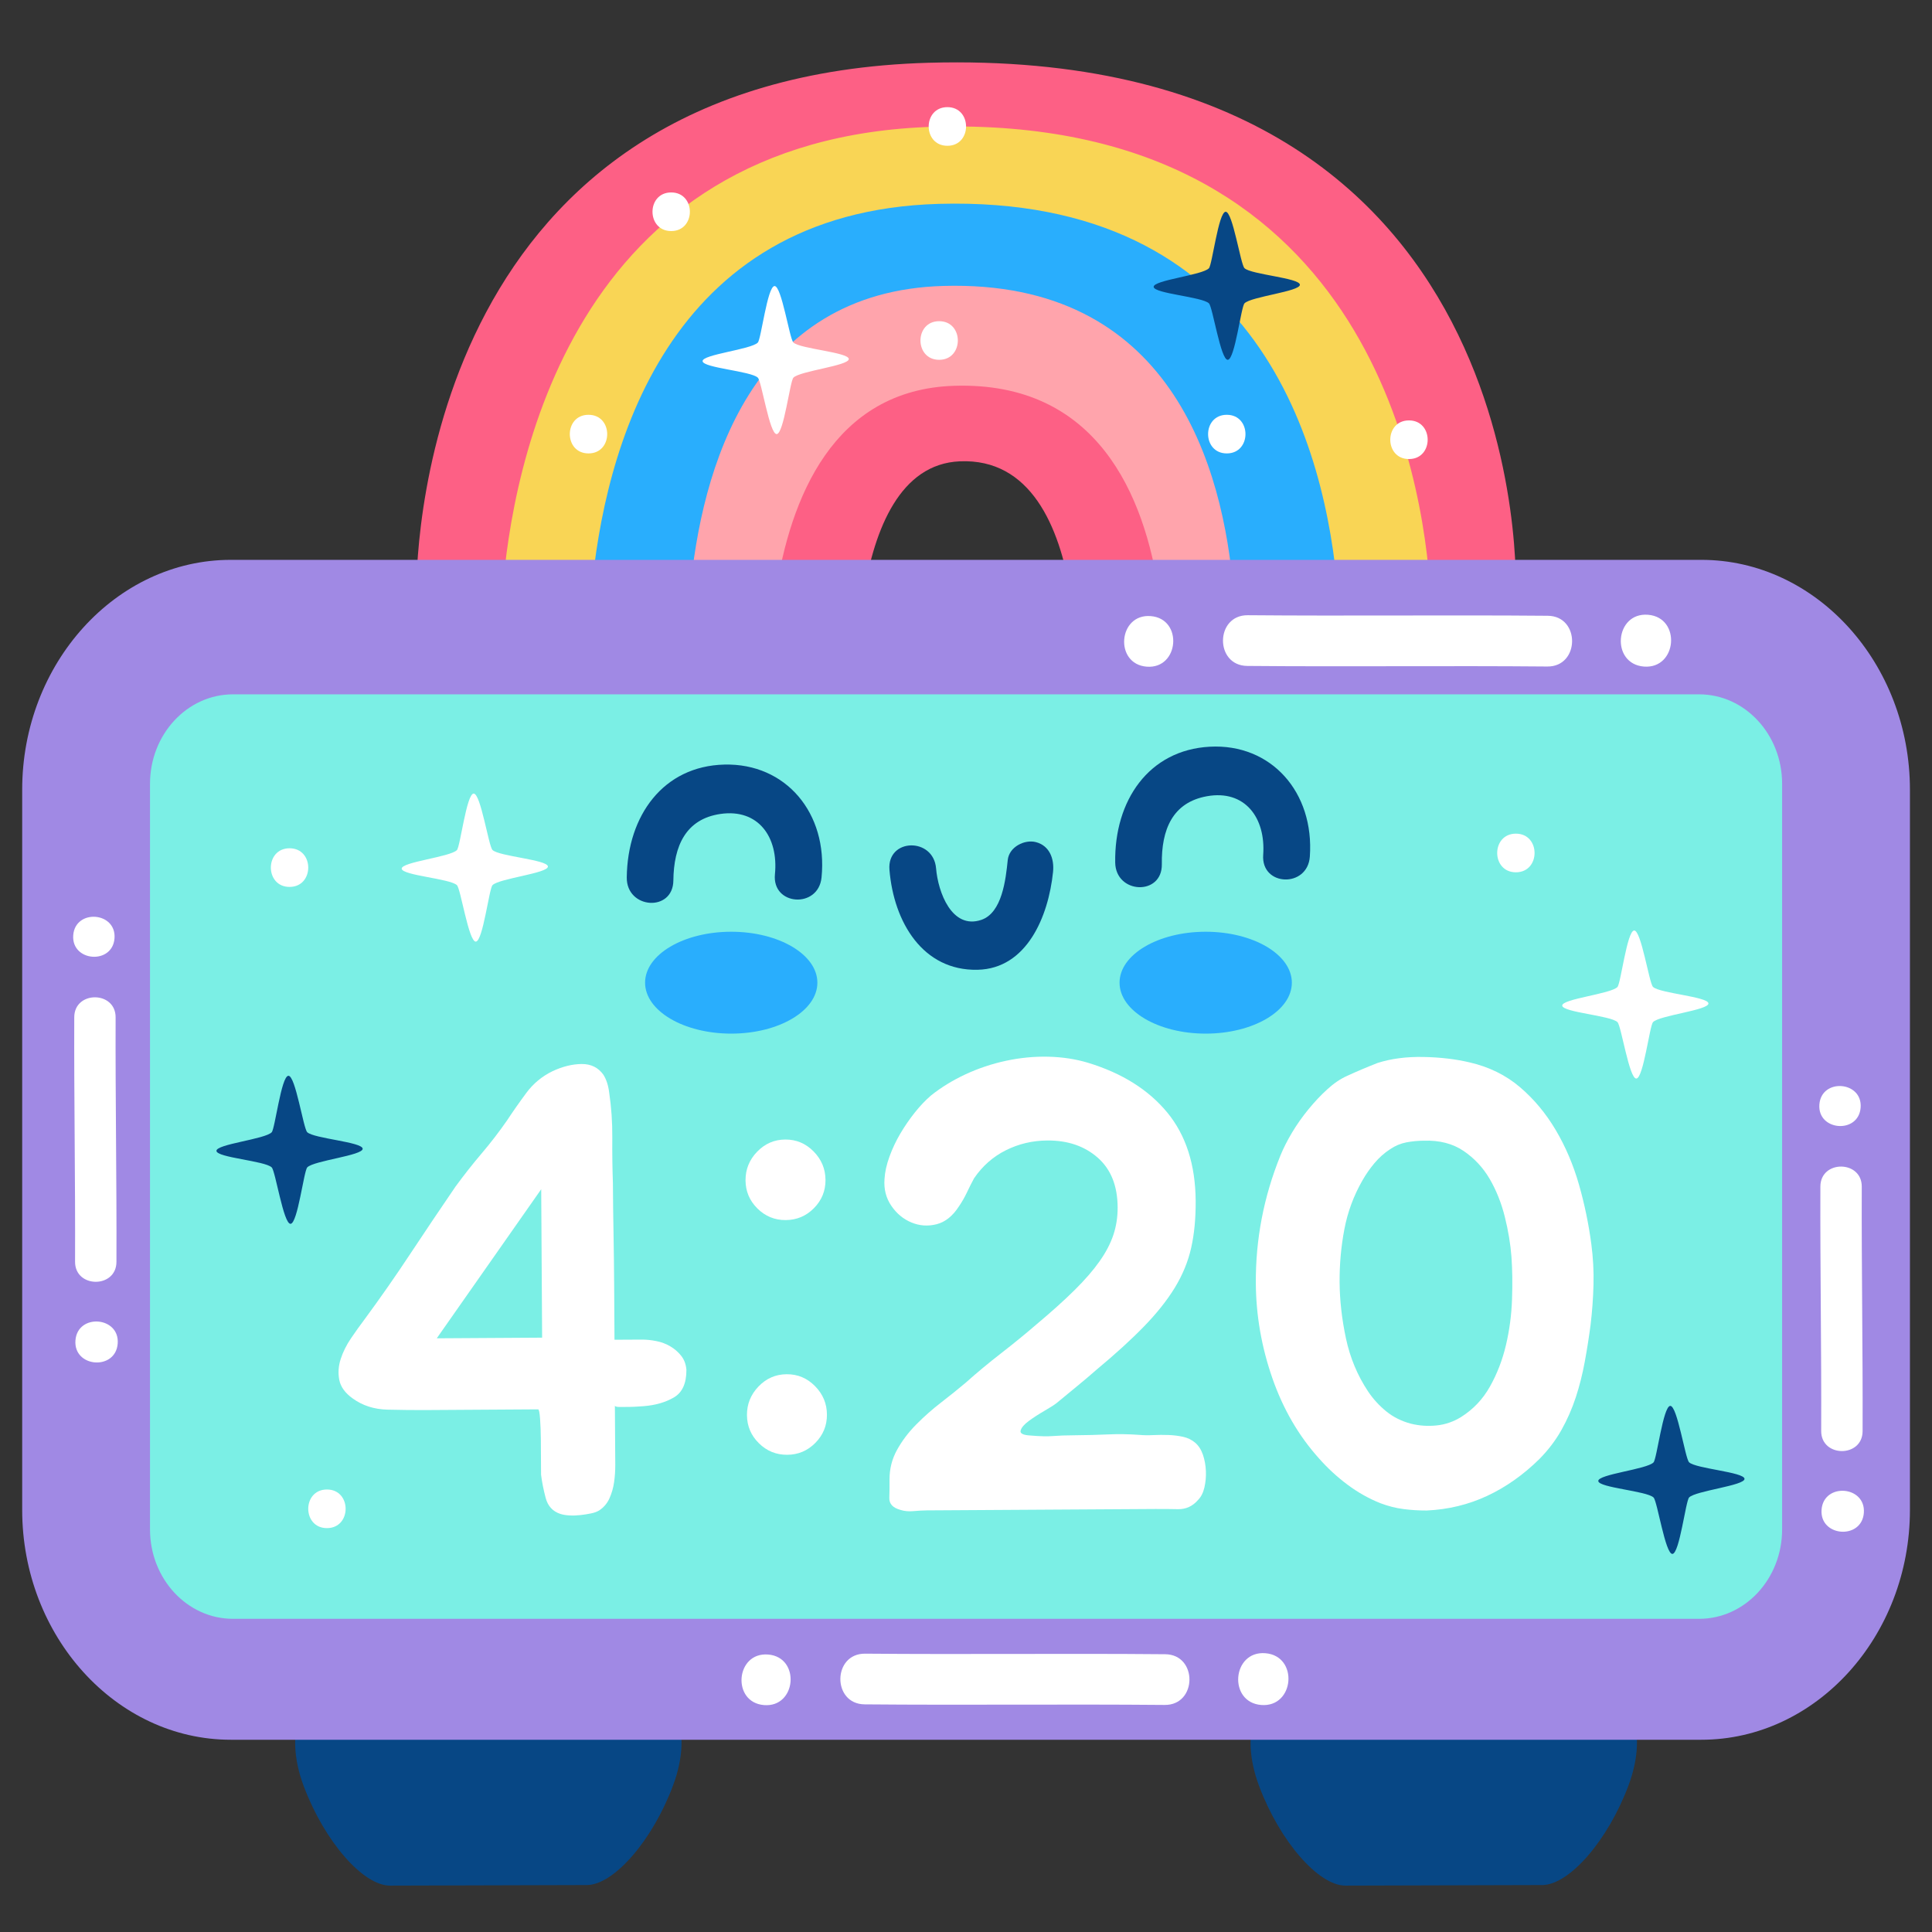 <svg xmlns="http://www.w3.org/2000/svg" xmlns:xlink="http://www.w3.org/1999/xlink" width="400" zoomAndPan="magnify" viewBox="0 0 300 300" height="400" preserveAspectRatio="xMidYMid meet" version="1.0"><rect x="0" y="0" width="300" height="300" fill="#333333" stroke="none"/><defs><clipPath id="6d5c564ba5"><path d="M 45 261 L 106 261 L 106 292.801 L 45 292.801 Z M 45 261 " clip-rule="nonzero"/></clipPath><clipPath id="637ca51329"><path d="M 194 261 L 255 261 L 255 292.801 L 194 292.801 Z M 194 261 " clip-rule="nonzero"/></clipPath><clipPath id="cc2925194a"><path d="M 3.387 86 L 296.637 86 L 296.637 271 L 3.387 271 Z M 3.387 86 " clip-rule="nonzero"/></clipPath></defs><g clip-path="url(#6d5c564ba5)"><path fill="#074785" d="M 104.523 277.211 C 101.344 285.758 95.332 292.695 91.113 292.711 C 80.918 292.742 70.742 292.77 60.574 292.797 C 56.367 292.809 50.363 285.895 47.16 277.344 C 43.957 268.797 46.746 261.859 53.402 261.848 C 68.324 261.816 83.262 261.789 98.215 261.754 C 104.879 261.746 107.707 268.664 104.523 277.211 Z M 104.523 277.211 " fill-opacity="1" fill-rule="evenodd"/></g><g clip-path="url(#637ca51329)"><path fill="#074785" d="M 252.883 277.211 C 249.699 285.758 243.688 292.695 239.469 292.711 C 229.277 292.742 219.098 292.77 208.934 292.797 C 204.723 292.809 198.723 285.895 195.516 277.344 C 192.309 268.797 195.102 261.859 201.758 261.848 C 216.68 261.816 231.617 261.789 246.57 261.754 C 253.234 261.746 256.066 268.664 252.883 277.211 Z M 252.883 277.211 " fill-opacity="1" fill-rule="evenodd"/></g><path fill="#29aefd" d="M 147.109 27.254 C 104.719 28.445 86.594 70.406 91.816 92.191 L 107.125 92.191 C 112.496 71.727 118.219 51.77 148.105 50.938 C 183.227 49.965 183.688 72.523 191.562 92.191 L 207.75 92.191 C 209.891 70.406 196.922 25.855 147.109 27.254 Z M 147.109 27.254 " fill-opacity="1" fill-rule="evenodd"/><path fill="#f9d555" d="M 144.207 16.637 C 87.664 18.223 73.727 72.523 78.012 92.191 L 91.816 92.191 C 93.777 70.059 103.391 32.848 145.777 31.656 C 195.594 30.258 205.926 69.531 207.75 92.191 L 222.121 92.191 C 227.285 74.316 211.207 14.758 144.207 16.637 Z M 144.207 16.637 " fill-opacity="1" fill-rule="evenodd"/><path fill="#fd6085" d="M 148.734 52.871 C 129.914 53.457 118.855 78.059 120.449 92.191 L 134.137 92.191 C 135.801 82.105 139.785 72.023 149.047 71.633 C 160.027 71.168 164.5 81.703 166.242 92.191 L 179.988 92.191 C 182.184 78.059 170.938 52.184 148.734 52.871 Z M 148.734 52.871 " fill-opacity="1" fill-rule="evenodd"/><path fill="#ffa4ac" d="M 146.543 44.398 C 116.66 45.23 108.871 72.672 107.125 92.191 L 120.449 92.191 C 122.684 77.422 129.359 60.492 148.176 59.906 C 170.379 59.219 177.746 76.918 179.988 92.191 L 191.562 92.191 C 190 72.148 181.664 43.426 146.543 44.398 Z M 146.543 44.398 " fill-opacity="1" fill-rule="evenodd"/><path fill="#fd6085" d="M 144.203 9.746 C 67.07 11.91 64.641 83.371 64.637 92.191 L 78.012 92.191 C 79.441 72.895 88.555 21.27 145.094 19.684 C 212.098 17.805 221.012 73.535 222.121 92.191 L 235.363 92.191 C 235.363 92.191 239.227 7.078 144.203 9.746 Z M 144.203 9.746 " fill-opacity="1" fill-rule="evenodd"/><g clip-path="url(#cc2925194a)"><path fill="#a089e4" d="M 296.574 234.445 C 296.574 254.082 281.996 270.148 264.184 270.148 L 35.836 270.148 C 18.023 270.148 3.445 254.082 3.445 234.445 L 3.445 122.633 C 3.445 102.996 18.023 86.934 35.836 86.934 L 264.184 86.934 C 281.996 86.934 296.574 102.996 296.574 122.633 Z M 296.574 234.445 " fill-opacity="1" fill-rule="evenodd"/></g><path fill="#7befe5" d="M 276.727 237.48 C 276.727 245.152 270.957 251.371 263.84 251.371 L 36.18 251.371 C 29.062 251.371 23.293 245.152 23.293 237.48 L 23.293 121.711 C 23.293 114.039 29.062 107.816 36.18 107.816 L 263.84 107.816 C 270.957 107.816 276.727 114.039 276.727 121.711 Z M 276.727 237.48 " fill-opacity="1" fill-rule="evenodd"/><path fill="#ffffff" d="M 93.688 166.875 C 94.148 167.598 94.453 168.512 94.59 169.629 C 94.934 171.926 95.094 174.27 95.078 176.664 C 95.059 179.066 95.09 181.414 95.172 183.711 C 95.188 186.402 95.219 189.062 95.27 191.688 C 95.316 194.312 95.352 196.977 95.367 199.664 L 95.418 208.035 L 99.656 208.012 C 100.379 208.008 101.137 208.086 101.926 208.246 C 102.715 208.402 103.438 208.676 104.098 209.07 C 104.754 209.457 105.32 209.949 105.781 210.535 C 106.246 211.121 106.512 211.844 106.586 212.695 C 106.598 214.801 105.949 216.234 104.637 216.996 C 103.328 217.758 101.754 218.211 99.918 218.352 C 99.785 218.352 99.504 218.375 99.078 218.406 C 98.652 218.441 98.176 218.461 97.652 218.465 C 97.125 218.465 96.648 218.473 96.223 218.473 C 95.793 218.477 95.547 218.414 95.48 218.281 L 95.523 224.98 C 95.527 225.703 95.531 226.52 95.539 227.441 C 95.543 228.363 95.484 229.266 95.355 230.152 C 95.23 231.039 94.988 231.879 94.633 232.668 C 94.273 233.461 93.738 234.086 93.02 234.551 C 92.688 234.75 92.281 234.898 91.789 235 C 91.297 235.102 90.754 235.188 90.164 235.258 C 89.574 235.324 88.996 235.348 88.441 235.316 C 87.879 235.285 87.406 235.207 87.008 235.078 C 85.824 234.691 85.062 233.859 84.727 232.582 C 84.391 231.301 84.152 230.105 84.016 228.988 C 84.016 228.793 84.012 228.152 84.004 227.07 C 83.996 225.984 83.988 224.84 83.984 223.621 C 83.977 222.406 83.934 221.305 83.863 220.32 C 83.789 219.336 83.691 218.844 83.559 218.844 L 66.215 218.953 C 64.305 218.961 62.301 218.945 60.199 218.891 C 58.098 218.84 56.285 218.258 54.77 217.152 C 53.582 216.305 52.887 215.34 52.68 214.258 C 52.477 213.176 52.551 212.09 52.91 211.008 C 53.262 209.918 53.797 208.852 54.516 207.793 C 55.23 206.742 55.914 205.785 56.566 204.926 C 59.043 201.562 61.438 198.133 63.746 194.637 C 66.059 191.145 68.387 187.68 70.73 184.254 C 72.035 182.473 73.387 180.754 74.789 179.105 C 76.191 177.457 77.512 175.742 78.75 173.957 C 79.66 172.574 80.652 171.156 81.73 169.703 C 82.805 168.254 84.16 167.129 85.801 166.332 C 87.371 165.598 88.883 165.23 90.324 165.219 C 91.77 165.211 92.891 165.762 93.688 166.875 Z M 84.039 184.664 L 67.82 207.812 L 84.18 207.711 Z M 84.039 184.664 " fill-opacity="1" fill-rule="nonzero"/><path fill="#ffffff" d="M 128.184 183.211 C 128.195 184.918 127.594 186.387 126.387 187.605 C 125.18 188.828 123.723 189.441 122.012 189.453 C 120.305 189.465 118.84 188.867 117.617 187.66 C 116.395 186.449 115.777 184.996 115.766 183.289 C 115.758 181.582 116.352 180.098 117.562 178.844 C 118.77 177.59 120.227 176.953 121.938 176.945 C 123.645 176.938 125.109 177.551 126.332 178.789 C 127.555 180.031 128.172 181.504 128.184 183.211 Z M 128.406 219.656 C 128.418 221.363 127.816 222.828 126.609 224.051 C 125.402 225.273 123.945 225.891 122.234 225.898 C 120.527 225.91 119.062 225.312 117.84 224.105 C 116.613 222.898 116 221.441 115.988 219.734 C 115.977 218.023 116.578 216.543 117.785 215.289 C 118.996 214.031 120.449 213.398 122.16 213.391 C 123.867 213.379 125.332 213.992 126.555 215.234 C 127.781 216.473 128.398 217.949 128.406 219.656 Z M 128.406 219.656 " fill-opacity="1" fill-rule="nonzero"/><path fill="#ffffff" d="M 148.906 187.32 C 147.93 188.84 146.766 189.762 145.422 190.102 C 144.078 190.438 142.777 190.348 141.527 189.824 C 140.277 189.312 139.234 188.449 138.406 187.238 C 137.578 186.027 137.223 184.633 137.348 183.055 C 137.406 182.008 137.66 180.855 138.113 179.605 C 138.566 178.355 139.137 177.152 139.816 175.996 C 140.5 174.848 141.25 173.758 142.066 172.734 C 142.879 171.715 143.711 170.84 144.562 170.109 C 146.133 168.852 147.914 167.758 149.914 166.824 C 151.91 165.895 154.008 165.191 156.207 164.719 C 158.406 164.246 160.605 164.035 162.809 164.086 C 165.008 164.141 167.062 164.457 168.973 165.035 C 174.238 166.645 178.328 169.211 181.242 172.738 C 184.152 176.27 185.629 180.855 185.664 186.504 C 185.68 189.195 185.449 191.609 184.969 193.746 C 184.488 195.887 183.648 197.941 182.445 199.918 C 181.238 201.898 179.641 203.91 177.652 205.957 C 175.66 208.008 173.195 210.254 170.25 212.703 C 169.273 213.562 168.258 214.422 167.211 215.277 C 166.164 216.141 165.121 217 164.074 217.863 C 163.746 218.125 163.125 218.523 162.211 219.055 C 161.293 219.586 160.473 220.117 159.754 220.645 C 159.035 221.176 158.609 221.672 158.484 222.129 C 158.352 222.594 158.883 222.852 160.066 222.91 C 161.512 223.035 162.66 223.059 163.516 222.988 C 164.367 222.918 165.52 222.875 166.965 222.867 C 168.672 222.855 170.348 222.812 171.988 222.738 C 173.629 222.664 175.273 222.688 176.918 222.809 C 177.574 222.867 178.297 222.883 179.086 222.84 C 179.875 222.805 180.664 222.797 181.453 222.828 C 182.238 222.855 182.996 222.953 183.719 223.109 C 184.441 223.27 185.066 223.578 185.598 224.031 C 186.125 224.492 186.523 225.109 186.793 225.898 C 187.059 226.684 187.211 227.523 187.25 228.406 C 187.289 229.293 187.211 230.148 187.02 230.973 C 186.828 231.793 186.504 232.434 186.047 232.898 C 185.199 233.887 184.148 234.371 182.902 234.344 C 181.652 234.316 180.469 234.309 179.352 234.316 L 143.973 234.531 C 143.312 234.539 142.609 234.574 141.852 234.645 C 141.098 234.715 140.426 234.652 139.832 234.461 C 138.648 234.141 138.066 233.52 138.094 232.602 C 138.125 231.68 138.133 230.727 138.125 229.742 C 138.117 228.102 138.5 226.574 139.281 225.156 C 140.062 223.738 141.055 222.422 142.266 221.199 C 143.473 219.977 144.762 218.836 146.137 217.777 C 147.508 216.715 148.785 215.691 149.961 214.699 C 151.66 213.18 153.492 211.656 155.453 210.133 C 157.414 208.613 159.277 207.09 161.043 205.566 C 163.328 203.648 165.273 201.898 166.875 200.312 C 168.473 198.73 169.762 197.242 170.738 195.855 C 171.719 194.473 172.43 193.105 172.883 191.758 C 173.332 190.41 173.555 188.977 173.547 187.469 C 173.527 184.117 172.492 181.547 170.445 179.754 C 168.395 177.961 165.797 177.074 162.641 177.094 C 160.34 177.105 158.191 177.613 156.195 178.609 C 154.199 179.605 152.547 181.062 151.246 182.973 C 150.855 183.699 150.48 184.441 150.125 185.199 C 149.766 185.953 149.359 186.66 148.906 187.32 Z M 148.906 187.32 " fill-opacity="1" fill-rule="nonzero"/><path fill="#ffffff" d="M 221.535 234.551 C 220.352 234.555 219.152 234.484 217.938 234.328 C 216.719 234.172 215.52 233.863 214.332 233.41 C 212.555 232.703 210.855 231.746 209.238 230.539 C 207.621 229.332 206.152 227.98 204.828 226.477 C 201.652 222.953 199.23 218.781 197.559 213.965 C 195.887 209.145 195.035 204.242 195.004 199.25 C 194.961 192.422 196.234 185.816 198.824 179.43 C 199.277 178.312 199.879 177.125 200.625 175.871 C 201.371 174.621 202.219 173.418 203.168 172.262 C 204.109 171.109 205.09 170.066 206.105 169.145 C 207.117 168.215 208.148 167.52 209.195 167.055 C 210.637 166.387 212.211 165.723 213.914 165.055 C 216.012 164.383 218.375 164.078 221.004 164.125 C 223.633 164.172 226.035 164.457 228.207 164.969 C 231.23 165.668 233.836 166.953 236.016 168.809 C 238.195 170.668 240.047 172.891 241.574 175.473 C 243.102 178.059 244.301 180.875 245.176 183.922 C 246.047 186.973 246.691 190.07 247.105 193.219 C 247.379 195.32 247.492 197.406 247.438 199.469 C 247.387 201.543 247.234 203.625 246.984 205.73 C 246.734 207.637 246.434 209.543 246.082 211.449 C 245.734 213.355 245.27 215.199 244.688 216.973 C 244.105 218.75 243.363 220.445 242.453 222.059 C 241.543 223.676 240.402 225.172 239.031 226.562 C 236.547 229.008 233.848 230.914 230.934 232.277 C 228.016 233.641 224.887 234.398 221.535 234.551 Z M 221.086 177.125 C 220.164 177.133 219.262 177.219 218.375 177.387 C 217.488 177.559 216.656 177.91 215.871 178.438 C 214.953 179.035 214.137 179.762 213.418 180.621 C 212.699 181.48 212.082 182.371 211.562 183.289 C 210.199 185.664 209.258 188.199 208.75 190.895 C 208.238 193.594 207.996 196.316 208.012 199.074 C 208.031 201.898 208.359 204.82 209 207.836 C 209.645 210.852 210.793 213.602 212.453 216.09 C 213.246 217.266 214.191 218.293 215.281 219.176 C 216.371 220.055 217.637 220.684 219.086 221.07 C 220.402 221.395 221.734 221.484 223.082 221.34 C 224.426 221.203 225.688 220.766 226.867 220.039 C 228.766 218.844 230.266 217.262 231.371 215.281 C 232.477 213.305 233.301 211.168 233.844 208.863 C 234.387 206.562 234.703 204.195 234.785 201.766 C 234.871 199.336 234.84 197.137 234.699 195.168 C 234.551 193.195 234.211 191.133 233.672 188.969 C 233.133 186.805 232.352 184.84 231.32 183.07 C 230.289 181.305 228.938 179.852 227.254 178.711 C 225.57 177.574 223.516 177.047 221.086 177.125 Z M 221.086 177.125 " fill-opacity="1" fill-rule="nonzero"/><path fill="#ffffff" d="M 256.68 153.246 C 256.074 152.66 254.852 144.422 253.75 144.488 C 252.641 144.555 251.676 152.723 251.156 153.262 C 250.117 154.344 242.52 155.105 242.582 156.152 C 242.645 157.199 250.105 157.688 251.16 158.715 C 251.75 159.281 252.984 167.543 254.094 167.477 C 255.199 167.41 256.148 159.266 256.688 158.707 C 257.688 157.664 265.348 156.859 265.285 155.809 C 265.223 154.762 257.695 154.234 256.68 153.246 Z M 256.68 153.246 " fill-opacity="1" fill-rule="nonzero"/><path fill="#ffffff" d="M 123.195 53.18 C 122.59 52.594 121.371 44.355 120.266 44.418 C 119.156 44.488 118.191 52.656 117.672 53.195 C 116.633 54.273 109.035 55.039 109.098 56.082 C 109.16 57.129 116.625 57.621 117.676 58.645 C 118.266 59.211 119.5 67.473 120.609 67.406 C 121.715 67.34 122.664 59.195 123.203 58.641 C 124.207 57.598 131.863 56.789 131.801 55.738 C 131.738 54.695 124.211 54.164 123.195 53.18 Z M 123.195 53.18 " fill-opacity="1" fill-rule="nonzero"/><path fill="#ffffff" d="M 76.477 131.988 C 75.867 131.398 74.648 123.16 73.543 123.227 C 72.434 123.293 71.469 131.461 70.949 132 C 69.91 133.078 62.312 133.844 62.375 134.891 C 62.438 135.934 69.902 136.43 70.953 137.449 C 71.543 138.02 72.781 146.277 73.887 146.215 C 74.996 146.148 75.941 138.004 76.48 137.445 C 77.484 136.402 85.141 135.598 85.082 134.547 C 85.02 133.496 77.488 132.973 76.477 131.988 Z M 76.477 131.988 " fill-opacity="1" fill-rule="nonzero"/><path fill="#074785" d="M 47.707 175.809 C 47.102 175.219 45.883 166.98 44.777 167.047 C 43.668 167.113 42.703 175.281 42.188 175.82 C 41.145 176.902 33.547 177.664 33.609 178.711 C 33.672 179.758 41.133 180.25 42.188 181.27 C 42.777 181.836 44.016 190.102 45.121 190.035 C 46.227 189.969 47.176 181.824 47.715 181.266 C 48.719 180.223 56.375 179.418 56.316 178.371 C 56.25 177.32 48.723 176.793 47.707 175.809 Z M 47.707 175.809 " fill-opacity="1" fill-rule="nonzero"/><path fill="#074785" d="M 262.281 227.062 C 261.676 226.477 260.453 218.242 259.352 218.305 C 258.242 218.375 257.277 226.539 256.758 227.082 C 255.719 228.16 248.117 228.922 248.18 229.973 C 248.242 231.016 255.707 231.508 256.762 232.531 C 257.352 233.098 258.586 241.359 259.695 241.293 C 260.801 241.23 261.75 233.082 262.285 232.523 C 263.289 231.484 270.949 230.68 270.887 229.629 C 270.824 228.578 263.297 228.051 262.281 227.062 Z M 262.281 227.062 " fill-opacity="1" fill-rule="nonzero"/><path fill="#074785" d="M 193.242 41.641 C 192.633 41.055 191.414 32.816 190.312 32.883 C 189.199 32.949 188.234 41.117 187.719 41.656 C 186.68 42.738 179.078 43.5 179.141 44.547 C 179.203 45.59 186.668 46.082 187.723 47.105 C 188.309 47.672 189.547 55.938 190.652 55.871 C 191.762 55.805 192.707 47.656 193.246 47.102 C 194.25 46.059 201.91 45.254 201.848 44.207 C 201.785 43.156 194.258 42.625 193.242 41.641 Z M 193.242 41.641 " fill-opacity="1" fill-rule="nonzero"/><path fill="#074785" d="M 112.48 118.723 C 102.996 118.953 97.434 126.633 97.324 136.246 C 97.266 141.164 104.5 141.676 104.559 136.734 C 104.617 131.348 106.492 127.18 111.855 126.391 C 117.742 125.527 120.906 129.977 120.332 135.754 C 119.848 140.664 127.086 141.133 127.57 136.246 C 128.555 126.273 122.039 118.492 112.48 118.723 Z M 112.48 118.723 " fill-opacity="1" fill-rule="nonzero"/><path fill="#074785" d="M 187.84 115.949 C 178.371 116.469 173.02 124.312 173.168 133.93 C 173.242 138.848 180.484 139.137 180.41 134.195 C 180.324 128.809 182.086 124.586 187.422 123.637 C 193.281 122.594 196.562 126.949 196.148 132.746 C 195.797 137.668 203.039 137.914 203.391 133.016 C 204.105 123.012 197.387 115.43 187.84 115.949 Z M 187.84 115.949 " fill-opacity="1" fill-rule="nonzero"/><path fill="#074785" d="M 163.516 135.398 C 163.727 133.324 162.965 131.316 160.859 130.766 C 159.129 130.309 156.691 131.48 156.48 133.559 C 156.172 136.555 155.609 141.75 152.371 142.84 C 147.793 144.379 145.656 138.508 145.355 134.855 C 144.957 129.965 137.715 130.125 138.113 135.059 C 138.781 143.219 143.312 150.766 151.789 150.586 C 159.426 150.426 162.797 142.348 163.516 135.398 Z M 163.516 135.398 " fill-opacity="1" fill-rule="nonzero"/><path fill="#ffffff" d="M 235.387 129.449 C 231.516 129.449 231.516 135.449 235.387 135.449 C 239.254 135.449 239.254 129.449 235.387 129.449 Z M 235.387 129.449 " fill-opacity="1" fill-rule="nonzero"/><path fill="#ffffff" d="M 190.496 64.41 C 186.625 64.41 186.625 70.406 190.496 70.406 C 194.363 70.406 194.363 64.41 190.496 64.41 Z M 190.496 64.41 " fill-opacity="1" fill-rule="nonzero"/><path fill="#ffffff" d="M 147.109 16.637 C 143.238 16.637 143.238 22.637 147.109 22.637 C 150.977 22.637 150.977 16.637 147.109 16.637 Z M 147.109 16.637 " fill-opacity="1" fill-rule="nonzero"/><path fill="#ffffff" d="M 104.223 29.883 C 100.352 29.883 100.352 35.879 104.223 35.879 C 108.09 35.879 108.09 29.883 104.223 29.883 Z M 104.223 29.883 " fill-opacity="1" fill-rule="nonzero"/><path fill="#ffffff" d="M 145.832 49.875 C 141.961 49.875 141.961 55.871 145.832 55.871 C 149.699 55.871 149.699 49.875 145.832 49.875 Z M 145.832 49.875 " fill-opacity="1" fill-rule="nonzero"/><path fill="#ffffff" d="M 91.383 64.41 C 87.512 64.41 87.512 70.406 91.383 70.406 C 95.254 70.406 95.254 64.41 91.383 64.41 Z M 91.383 64.41 " fill-opacity="1" fill-rule="nonzero"/><path fill="#ffffff" d="M 218.785 65.281 C 214.914 65.281 214.914 71.281 218.785 71.281 C 222.656 71.281 222.656 65.281 218.785 65.281 Z M 218.785 65.281 " fill-opacity="1" fill-rule="nonzero"/><path fill="#ffffff" d="M 44.961 131.719 C 41.09 131.719 41.09 137.719 44.961 137.719 C 48.832 137.719 48.832 131.719 44.961 131.719 Z M 44.961 131.719 " fill-opacity="1" fill-rule="nonzero"/><path fill="#ffffff" d="M 50.766 231.289 C 46.898 231.289 46.898 237.285 50.766 237.285 C 54.637 237.285 54.637 231.289 50.766 231.289 Z M 50.766 231.289 " fill-opacity="1" fill-rule="nonzero"/><path fill="#ffffff" d="M 255.258 103.504 C 260.449 103.918 261.09 95.879 255.902 95.461 C 250.719 95.047 250.074 103.082 255.258 103.504 Z M 255.258 103.504 " fill-opacity="1" fill-rule="evenodd"/><path fill="#ffffff" d="M 193.68 103.406 C 209.207 103.547 224.734 103.355 240.266 103.496 C 245.344 103.543 245.422 95.664 240.34 95.617 C 224.812 95.48 209.281 95.668 193.758 95.531 C 188.672 95.488 188.598 103.363 193.68 103.406 Z M 193.68 103.406 " fill-opacity="1" fill-rule="evenodd"/><path fill="#ffffff" d="M 178.055 103.52 C 183.117 103.922 183.75 96.07 178.684 95.668 C 173.617 95.262 172.988 103.113 178.055 103.52 Z M 178.055 103.52 " fill-opacity="1" fill-rule="evenodd"/><path fill="#ffffff" d="M 195.844 264.75 C 201.031 265.16 201.676 257.125 196.488 256.711 C 191.305 256.293 190.66 264.332 195.844 264.75 Z M 195.844 264.75 " fill-opacity="1" fill-rule="evenodd"/><path fill="#ffffff" d="M 134.266 264.652 C 149.793 264.793 165.32 264.602 180.852 264.742 C 185.93 264.789 186.004 256.91 180.926 256.867 C 165.395 256.727 149.867 256.918 134.34 256.781 C 129.258 256.734 129.184 264.609 134.266 264.652 Z M 134.266 264.652 " fill-opacity="1" fill-rule="evenodd"/><path fill="#ffffff" d="M 118.641 264.766 C 123.703 265.168 124.336 257.316 119.27 256.914 C 114.203 256.508 113.574 264.359 118.641 264.766 Z M 118.641 264.766 " fill-opacity="1" fill-rule="evenodd"/><path fill="#ffffff" d="M 11.715 208.137 C 11.398 212.367 17.961 212.855 18.277 208.625 C 18.594 204.402 12.035 203.91 11.715 208.137 Z M 11.715 208.137 " fill-opacity="1" fill-rule="evenodd"/><path fill="#ffffff" d="M 11.531 157.953 C 11.484 170.609 11.707 183.266 11.656 195.918 C 11.641 200.059 18.066 200.086 18.082 195.945 C 18.129 183.289 17.906 170.637 17.953 157.984 C 17.973 153.84 11.547 153.812 11.531 157.953 Z M 11.531 157.953 " fill-opacity="1" fill-rule="evenodd"/><path fill="#ffffff" d="M 11.371 145.223 C 11.066 149.348 17.473 149.832 17.781 145.699 C 18.09 141.57 11.684 141.094 11.371 145.223 Z M 11.371 145.223 " fill-opacity="1" fill-rule="evenodd"/><path fill="#ffffff" d="M 282.852 234.422 C 282.535 238.648 289.098 239.141 289.418 234.914 C 289.73 230.684 283.172 230.195 282.852 234.422 Z M 282.852 234.422 " fill-opacity="1" fill-rule="evenodd"/><path fill="#ffffff" d="M 282.668 184.238 C 282.621 196.895 282.844 209.547 282.793 222.203 C 282.781 226.34 289.207 226.371 289.223 222.23 C 289.27 209.57 289.047 196.922 289.094 184.266 C 289.109 180.125 282.684 180.094 282.668 184.238 Z M 282.668 184.238 " fill-opacity="1" fill-rule="evenodd"/><path fill="#ffffff" d="M 282.512 171.504 C 282.203 175.633 288.609 176.113 288.918 171.984 C 289.23 167.855 282.82 167.375 282.512 171.504 Z M 282.512 171.504 " fill-opacity="1" fill-rule="evenodd"/><path fill="#29aefd" d="M 126.922 152.59 C 126.922 156.957 120.934 160.5 113.547 160.5 C 106.156 160.5 100.168 156.957 100.168 152.59 C 100.168 148.223 106.156 144.68 113.547 144.68 C 120.934 144.68 126.922 148.223 126.922 152.59 Z M 126.922 152.59 " fill-opacity="1" fill-rule="nonzero"/><path fill="#29aefd" d="M 200.598 152.59 C 200.598 156.957 194.609 160.5 187.219 160.5 C 179.832 160.5 173.844 156.957 173.844 152.59 C 173.844 148.223 179.832 144.68 187.219 144.68 C 194.609 144.68 200.598 148.223 200.598 152.59 Z M 200.598 152.59 " fill-opacity="1" fill-rule="nonzero"/></svg>